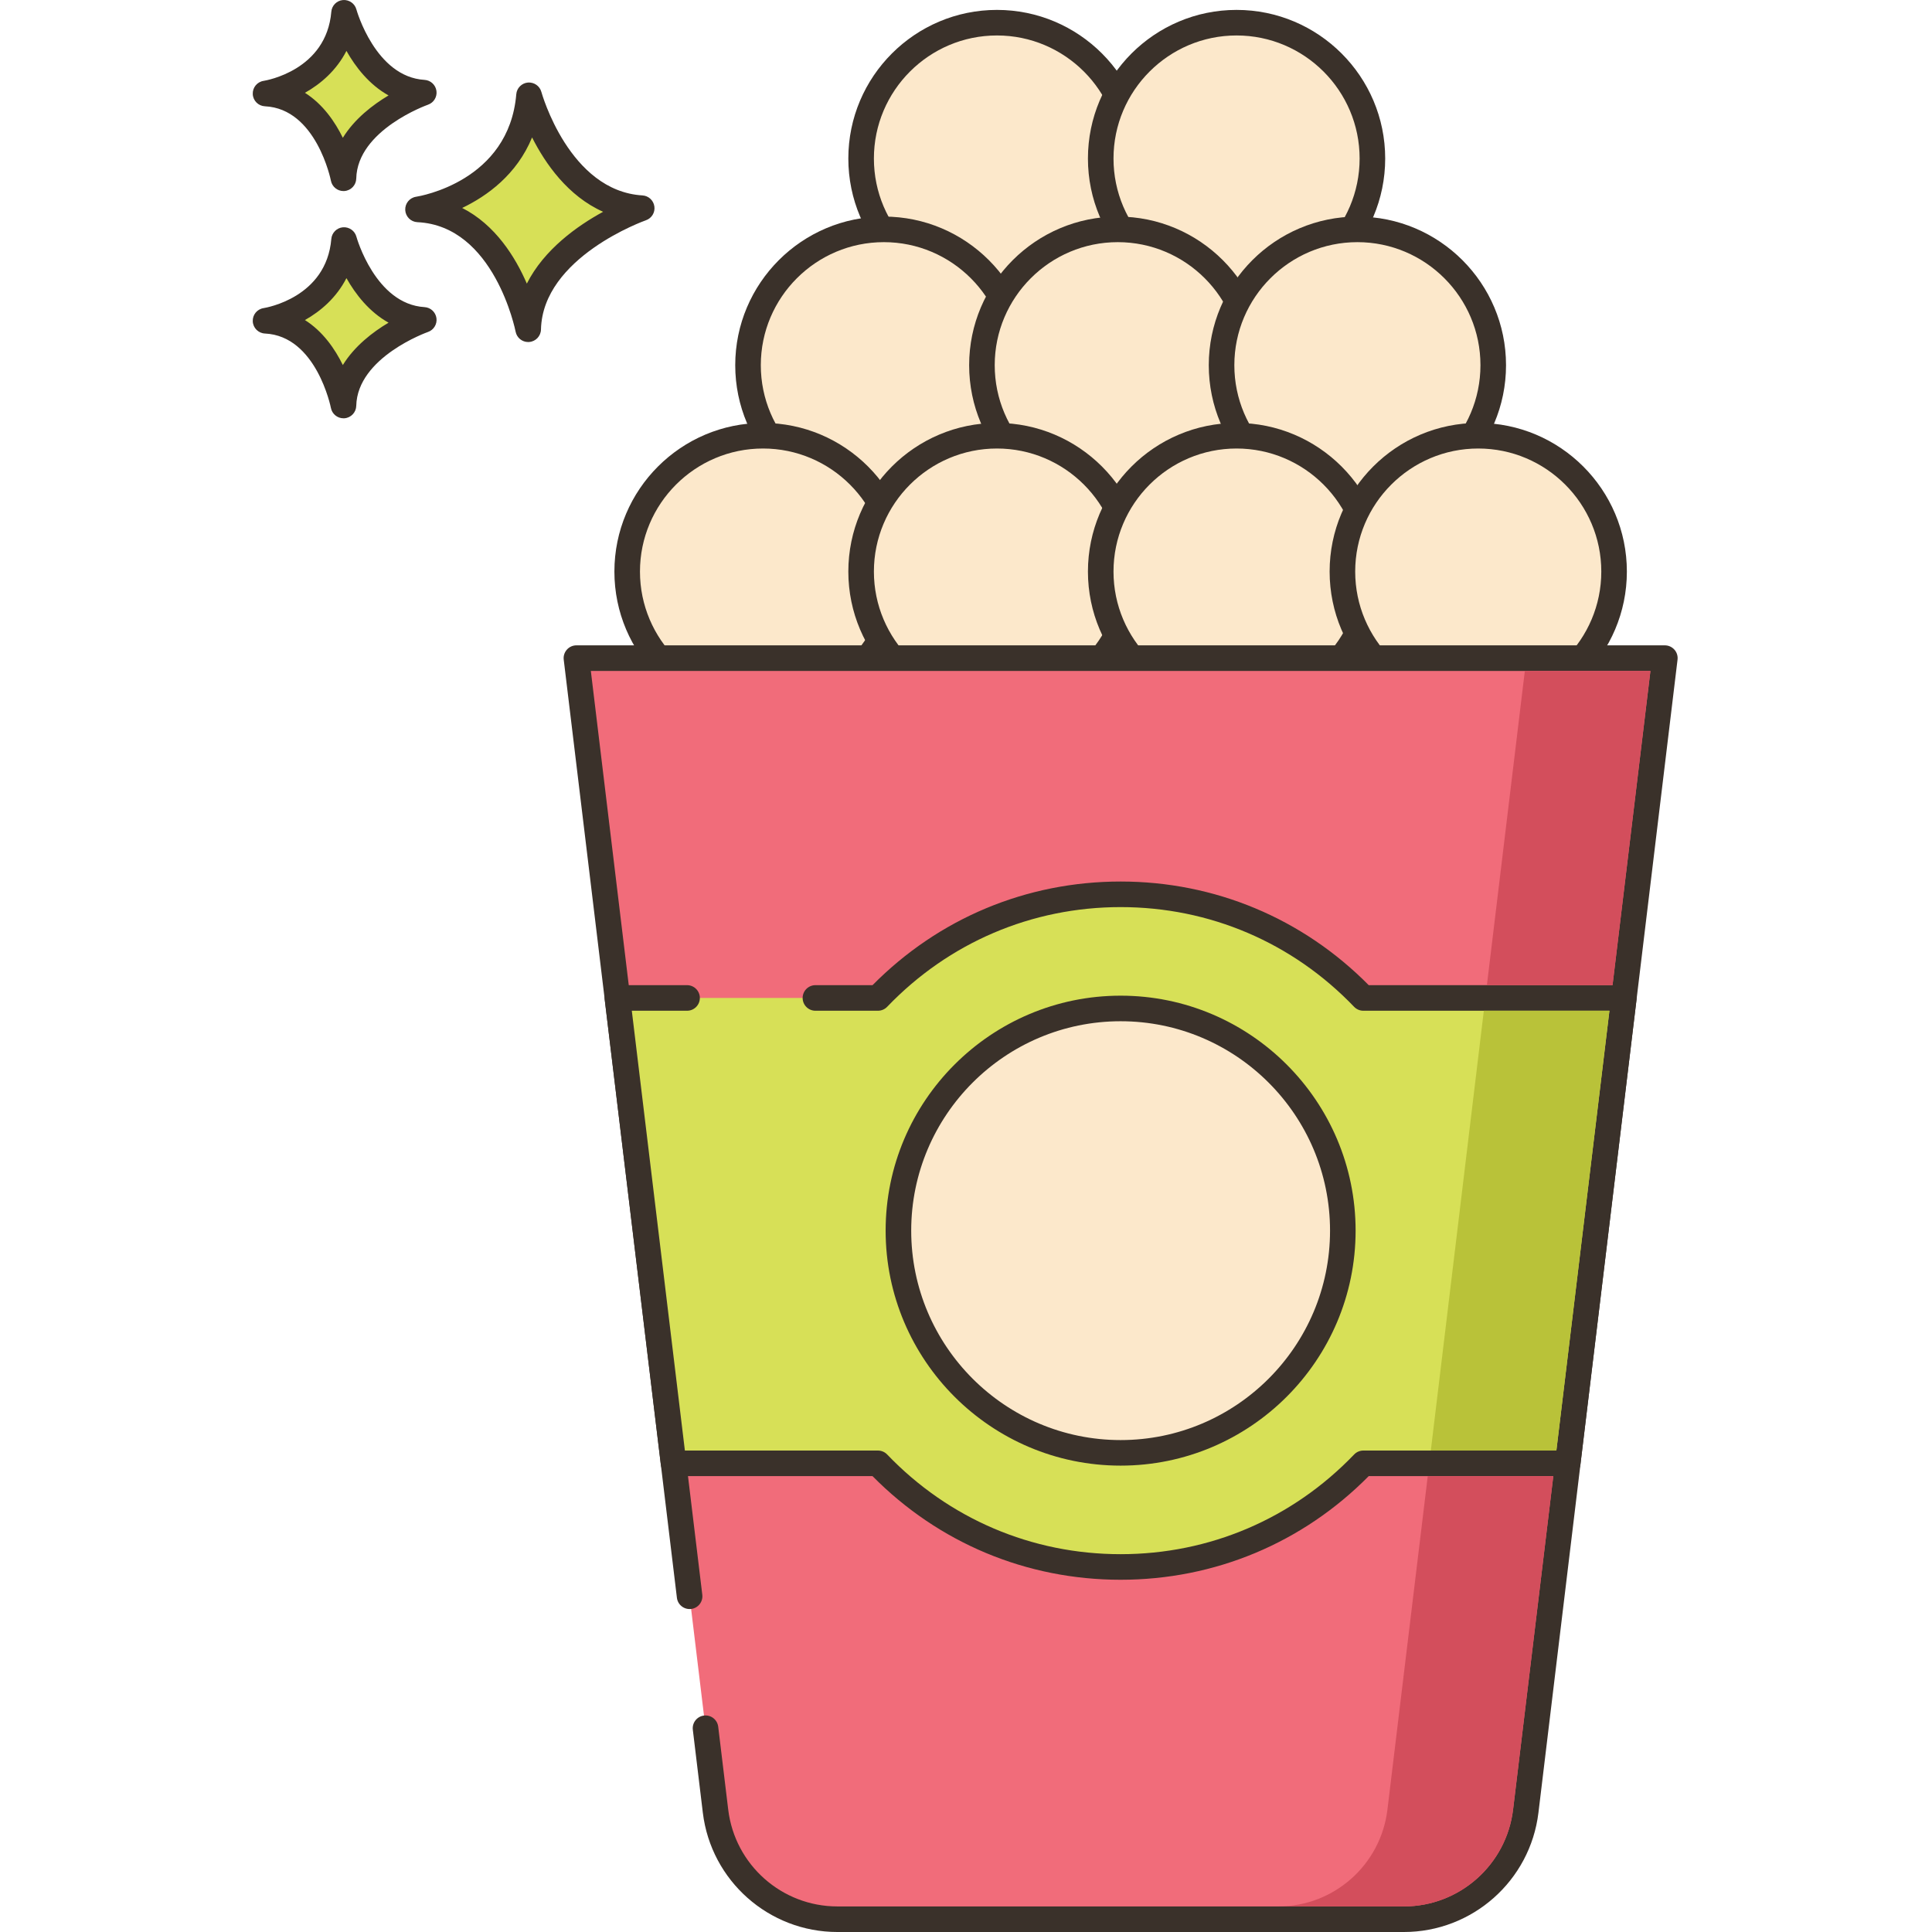 <svg height="453pt" viewBox="-59 0 453 453.304" width="453pt" xmlns="http://www.w3.org/2000/svg"><path d="m64.973 22.355c-1.949 23.125-26.047 26.777-26.047 26.777 20.691.977 25.848 28.117 25.848 28.117.441-19.352 26.645-28.402 26.645-28.402-19.629-1.172-26.445-26.492-26.445-26.492zm0 0" fill="#d7e057"/><path d="m91.598 45.852c-17.211-1.027-23.664-24.047-23.727-24.281-.383-1.402-1.703-2.316-3.168-2.203-1.449.133-2.598 1.285-2.719 2.734-1.719 20.43-22.625 23.926-23.508 24.062-1.527.23-2.625 1.582-2.547 3.125.082 1.539 1.312 2.766 2.855 2.84 18.055.852 22.996 25.438 23.043 25.688.277 1.422 1.52 2.434 2.945 2.434.086 0 .168-.004.254-.012 1.527-.125 2.711-1.383 2.75-2.918.387-17.016 24.379-25.551 24.621-25.637 1.355-.469 2.188-1.828 1.988-3.242-.199-1.422-1.363-2.504-2.789-2.59zm-27.137 20.691c-2.711-6.258-7.414-13.812-15.172-17.75 5.863-2.812 12.816-7.828 16.402-16.547 3.102 6.145 8.402 13.762 16.668 17.445-6.012 3.277-13.844 8.809-17.898 16.852zm0 0" fill="#3a312a"/><path d="m21.574 56.316c-1.379 16.359-18.426 18.941-18.426 18.941 14.637.688 18.285 19.887 18.285 19.887.312-13.691 18.844-20.09 18.844-20.09-13.883-.832-18.703-18.738-18.703-18.738zm0 0" fill="#d7e057"/><path d="m40.457 72.059c-11.531-.688-15.945-16.367-15.988-16.527-.379-1.402-1.719-2.32-3.164-2.203-1.449.129-2.598 1.285-2.719 2.734-1.156 13.742-15.293 16.133-15.883 16.227-1.527.23-2.629 1.582-2.547 3.121.078 1.543 1.312 2.77 2.855 2.844 12.07.566 15.449 17.289 15.477 17.453.273 1.422 1.52 2.438 2.949 2.438.082 0 .164-.004.25-.008 1.527-.125 2.715-1.391 2.75-2.922.258-11.418 16.664-17.27 16.824-17.324 1.352-.469 2.188-1.828 1.992-3.246-.199-1.418-1.367-2.5-2.797-2.586zm-19.168 13.59c-1.848-3.77-4.68-7.891-8.895-10.555 3.711-2.086 7.395-5.262 9.738-9.836 2.117 3.75 5.312 7.91 9.883 10.449-3.699 2.199-7.977 5.48-10.727 9.941zm0 0" fill="#3a312a"/><path d="m21.574 3c-1.379 16.359-18.426 18.941-18.426 18.941 14.637.688 18.285 19.887 18.285 19.887.312-13.688 18.844-20.09 18.844-20.09-13.883-.832-18.703-18.738-18.703-18.738zm0 0" fill="#d7e057"/><path d="m40.457 18.742c-11.531-.688-15.945-16.371-15.988-16.527-.379-1.406-1.719-2.32-3.164-2.203-1.449.129-2.598 1.285-2.719 2.734-1.156 13.742-15.293 16.133-15.883 16.227-1.527.23-2.629 1.582-2.547 3.125.078 1.539 1.312 2.766 2.855 2.84 12.07.57 15.449 17.289 15.477 17.449.273 1.426 1.52 2.441 2.949 2.441.082 0 .164-.004.25-.012 1.527-.125 2.715-1.387 2.75-2.922.258-11.418 16.664-17.266 16.824-17.324 1.352-.465 2.188-1.824 1.992-3.242-.199-1.414-1.367-2.5-2.797-2.586zm-19.168 13.59c-1.848-3.77-4.68-7.891-8.895-10.559 3.711-2.082 7.395-5.258 9.738-9.832 2.117 3.746 5.312 7.91 9.883 10.449-3.695 2.203-7.977 5.48-10.727 9.941zm0 0" fill="#3a312a"/><path d="m206.312 32.773c-2.441-17.434-18.551-29.586-35.98-27.145-17.434 2.441-29.582 18.551-27.141 35.984 2.441 17.43 18.551 29.582 35.98 27.141s29.582-18.551 27.141-35.98zm0 0" fill="#fce8cb"/><path d="m174.762 2.324c-19.23 0-34.871 15.645-34.871 34.871 0 19.23 15.641 34.871 34.871 34.871 19.227 0 34.871-15.641 34.871-34.871 0-19.227-15.645-34.871-34.871-34.871zm0 63.742c-15.922 0-28.871-12.953-28.871-28.871 0-15.922 12.953-28.875 28.871-28.875s28.871 12.953 28.871 28.875c-.004 15.918-12.953 28.871-28.871 28.871zm0 0" fill="#3a312a"/><path d="m230.98 5.324c-17.602 0-31.871 14.27-31.871 31.871 0 17.602 14.27 31.871 31.871 31.871 17.602 0 31.871-14.27 31.871-31.871 0-17.602-14.266-31.871-31.871-31.871zm0 0" fill="#fce8cb"/><path d="m230.98 2.324c-19.227 0-34.871 15.645-34.871 34.871 0 19.23 15.645 34.871 34.871 34.871 19.23 0 34.875-15.641 34.875-34.871 0-19.227-15.645-34.871-34.875-34.871zm0 63.742c-15.918 0-28.871-12.953-28.871-28.871 0-15.922 12.953-28.875 28.871-28.875 15.922 0 28.875 12.953 28.875 28.875-.004 15.918-12.953 28.871-28.875 28.871zm0 0" fill="#3a312a"/><path d="m148.227 53.816c-17.602 0-31.871 14.27-31.871 31.871s14.27 31.871 31.871 31.871c17.602 0 31.871-14.27 31.871-31.871s-14.27-31.871-31.871-31.871zm0 0" fill="#fce8cb"/><path d="m148.227 50.816c-19.23 0-34.871 15.645-34.871 34.871s15.641 34.871 34.871 34.871c19.227 0 34.871-15.645 34.871-34.871s-15.645-34.871-34.871-34.871zm0 63.742c-15.922 0-28.871-12.953-28.871-28.871s12.949-28.871 28.871-28.871c15.918 0 28.871 12.953 28.871 28.871 0 15.922-12.953 28.871-28.871 28.871zm0 0" fill="#3a312a"/><path d="m203.113 53.816c-17.602 0-31.875 14.27-31.875 31.871s14.273 31.871 31.875 31.871c17.602 0 31.867-14.27 31.867-31.871s-14.266-31.871-31.867-31.871zm0 0" fill="#fce8cb"/><path d="m203.113 50.816c-19.23 0-34.875 15.645-34.875 34.871s15.645 34.871 34.875 34.871c19.227 0 34.871-15.645 34.871-34.871s-15.641-34.871-34.871-34.871zm0 63.742c-15.922 0-28.875-12.953-28.875-28.871s12.953-28.871 28.875-28.871c15.918 0 28.871 12.953 28.871 28.871 0 15.922-12.953 28.871-28.871 28.871zm0 0" fill="#3a312a"/><path d="m259.336 53.816c-17.605 0-31.871 14.27-31.871 31.871s14.27 31.871 31.871 31.871c17.598 0 31.871-14.27 31.871-31.871s-14.27-31.871-31.871-31.871zm0 0" fill="#fce8cb"/><path d="m259.336 50.816c-19.23 0-34.875 15.645-34.875 34.871s15.645 34.871 34.875 34.871c19.227 0 34.871-15.645 34.871-34.871-.004-19.227-15.645-34.871-34.871-34.871zm0 63.742c-15.922 0-28.875-12.953-28.875-28.871s12.953-28.871 28.875-28.871c15.918 0 28.871 12.953 28.871 28.871-.004 15.922-12.953 28.871-28.871 28.871zm0 0" fill="#3a312a"/><path d="m119.875 102.234c-17.602 0-31.871 14.266-31.871 31.871s14.27 31.871 31.871 31.871 31.871-14.27 31.871-31.871c0-17.602-14.27-31.871-31.871-31.871zm0 0" fill="#fce8cb"/><path d="m119.875 99.234c-19.23 0-34.871 15.641-34.871 34.871 0 19.227 15.641 34.871 34.871 34.871 19.227 0 34.871-15.645 34.871-34.871 0-19.227-15.645-34.871-34.871-34.871zm0 63.742c-15.922 0-28.871-12.953-28.871-28.871 0-15.922 12.949-28.871 28.871-28.871 15.918 0 28.871 12.953 28.871 28.871 0 15.922-12.953 28.871-28.871 28.871zm0 0" fill="#3a312a"/><path d="m197.293 111.57c-12.445-12.445-32.625-12.445-45.07 0-12.445 12.445-12.445 32.625 0 45.07 12.445 12.445 32.625 12.445 45.07 0 12.445-12.445 12.445-32.625 0-45.07zm0 0" fill="#fce8cb"/><path d="m174.762 99.234c-19.23 0-34.871 15.641-34.871 34.871 0 19.227 15.641 34.871 34.871 34.871 19.227 0 34.871-15.645 34.871-34.871-.004-19.227-15.645-34.871-34.871-34.871zm0 63.742c-15.922 0-28.871-12.953-28.871-28.871 0-15.922 12.953-28.871 28.871-28.871s28.871 12.953 28.871 28.871c-.004 15.922-12.953 28.871-28.871 28.871zm0 0" fill="#3a312a"/><path d="m230.98 102.234c-17.602 0-31.871 14.266-31.871 31.871s14.27 31.871 31.871 31.871c17.602 0 31.871-14.27 31.871-31.871 0-17.602-14.266-31.871-31.871-31.871zm0 0" fill="#fce8cb"/><path d="m230.98 99.234c-19.227 0-34.871 15.641-34.871 34.871 0 19.227 15.645 34.871 34.871 34.871 19.23 0 34.875-15.645 34.875-34.871-.004-19.227-15.645-34.871-34.875-34.871zm0 63.742c-15.918 0-28.871-12.953-28.871-28.871 0-15.922 12.953-28.871 28.871-28.871 15.922 0 28.875 12.953 28.875 28.871-.004 15.922-12.953 28.871-28.875 28.871zm0 0" fill="#3a312a"/><path d="m287.688 102.234c-17.602 0-31.875 14.266-31.875 31.871s14.273 31.871 31.875 31.871 31.867-14.27 31.867-31.871c0-17.602-14.266-31.871-31.867-31.871zm0 0" fill="#fce8cb"/><path d="m287.688 99.234c-19.227 0-34.871 15.641-34.871 34.871 0 19.227 15.641 34.871 34.871 34.871s34.871-15.645 34.871-34.871c0-19.227-15.641-34.871-34.871-34.871zm0 63.742c-15.918 0-28.871-12.953-28.871-28.871 0-15.922 12.953-28.871 28.871-28.871 15.922 0 28.871 12.953 28.871 28.871 0 15.922-12.953 28.871-28.871 28.871zm0 0" fill="#3a312a"/><path d="m76.09 154.418 9.617 79.734 13.176 109.191 3.762 31.188 3.738 30.965 2.348 19.457c1.742 14.465 14.02 25.352 28.59 25.352h132.918c14.57 0 26.848-10.887 28.594-25.352l9.848-81.609 13.176-109.191 9.617-79.734zm0 0" fill="#f16c7a"/><path d="m333.715 152.43c-.57-.645-1.387-1.012-2.246-1.012h-255.379c-.859 0-1.676.367-2.242 1.012-.57.641-.84 1.496-.734 2.348l26.555 220.113c.199 1.645 1.695 2.812 3.34 2.621 1.641-.199 2.816-1.695 2.617-3.34l-26.152-216.754h248.617l-32.234 267.176c-1.562 12.945-12.574 22.711-25.617 22.711h-132.918c-13.039 0-24.051-9.762-25.613-22.711l-2.348-19.457c-.199-1.645-1.699-2.824-3.336-2.617-1.645.195-2.82 1.691-2.621 3.336l2.348 19.457c1.926 15.957 15.496 27.992 31.57 27.992h132.918c16.07 0 29.645-12.035 31.57-27.992l32.637-270.535c.105-.852-.16-1.707-.73-2.348zm0 0" fill="#3a312a"/><path d="m260.727 234.148c-14.363-14.973-34.559-24.316-56.945-24.316-22.391 0-42.586 9.344-56.945 24.316h-61.129l13.176 109.191h47.949c14.363 14.977 34.559 24.316 56.949 24.316s42.582-9.34 56.945-24.316h47.949l13.176-109.191zm0 0" fill="#d7e057"/><path d="m324.102 232.16c-.57-.641-1.387-1.012-2.246-1.012h-59.863c-15.512-15.688-36.133-24.316-58.211-24.316s-42.703 8.629-58.211 24.316h-13.398c-1.656 0-3 1.344-3 3 0 1.66 1.344 3 3 3h14.664c.816 0 1.602-.332 2.168-.922 14.465-15.086 33.922-23.395 54.781-23.395 20.855 0 40.312 8.309 54.777 23.395.566.59 1.348.922 2.168.922h57.742l-12.453 103.191h-45.289c-.816 0-1.598.336-2.164.926-14.465 15.086-33.922 23.391-54.781 23.391-20.863 0-40.316-8.305-54.781-23.391-.566-.59-1.352-.926-2.168-.926h-45.293l-12.453-103.191h12.965c1.656 0 3-1.34 3-3 0-1.656-1.344-3-3-3h-16.352c-.855 0-1.676.371-2.242 1.012-.57.641-.84 1.496-.734 2.352l13.176 109.188c.184 1.508 1.461 2.641 2.98 2.641h46.684c15.508 15.691 36.133 24.316 58.211 24.316s42.703-8.625 58.211-24.316h46.684c1.52 0 2.797-1.133 2.977-2.641l13.18-109.188c.109-.855-.156-1.707-.727-2.352zm0 0" fill="#3a312a"/><path d="m223.742 240.578c-26.602-11.02-57.098 1.613-68.117 28.215-11.02 26.602 1.613 57.102 28.215 68.117 26.602 11.02 57.098-1.613 68.117-28.215 11.02-26.602-1.613-57.098-28.215-68.117zm0 0" fill="#fce8cb"/><path d="m203.781 233.613c-30.402 0-55.137 24.734-55.137 55.133 0 30.402 24.734 55.133 55.137 55.133s55.133-24.734 55.133-55.133c.004-30.398-24.73-55.133-55.133-55.133zm0 104.27c-27.094 0-49.137-22.043-49.137-49.137 0-27.09 22.043-49.133 49.137-49.133s49.133 22.043 49.133 49.133c.004 27.094-22.039 49.137-49.133 49.137zm0 0" fill="#3a312a"/><path d="m275.84 346.344-9.461 78.262c-1.559 12.941-12.559 22.699-25.598 22.699h29.457c13.043 0 24.043-9.762 25.621-22.699l9.441-78.262zm0 0" fill="#d34e5c"/><path d="m298.621 157.422-8.902 73.719h29.48l8.879-73.719zm0 0" fill="#d34e5c"/><path d="m289 237.141-12.441 103.203h29.461l12.441-103.203zm0 0" fill="#b9c239"/></svg>